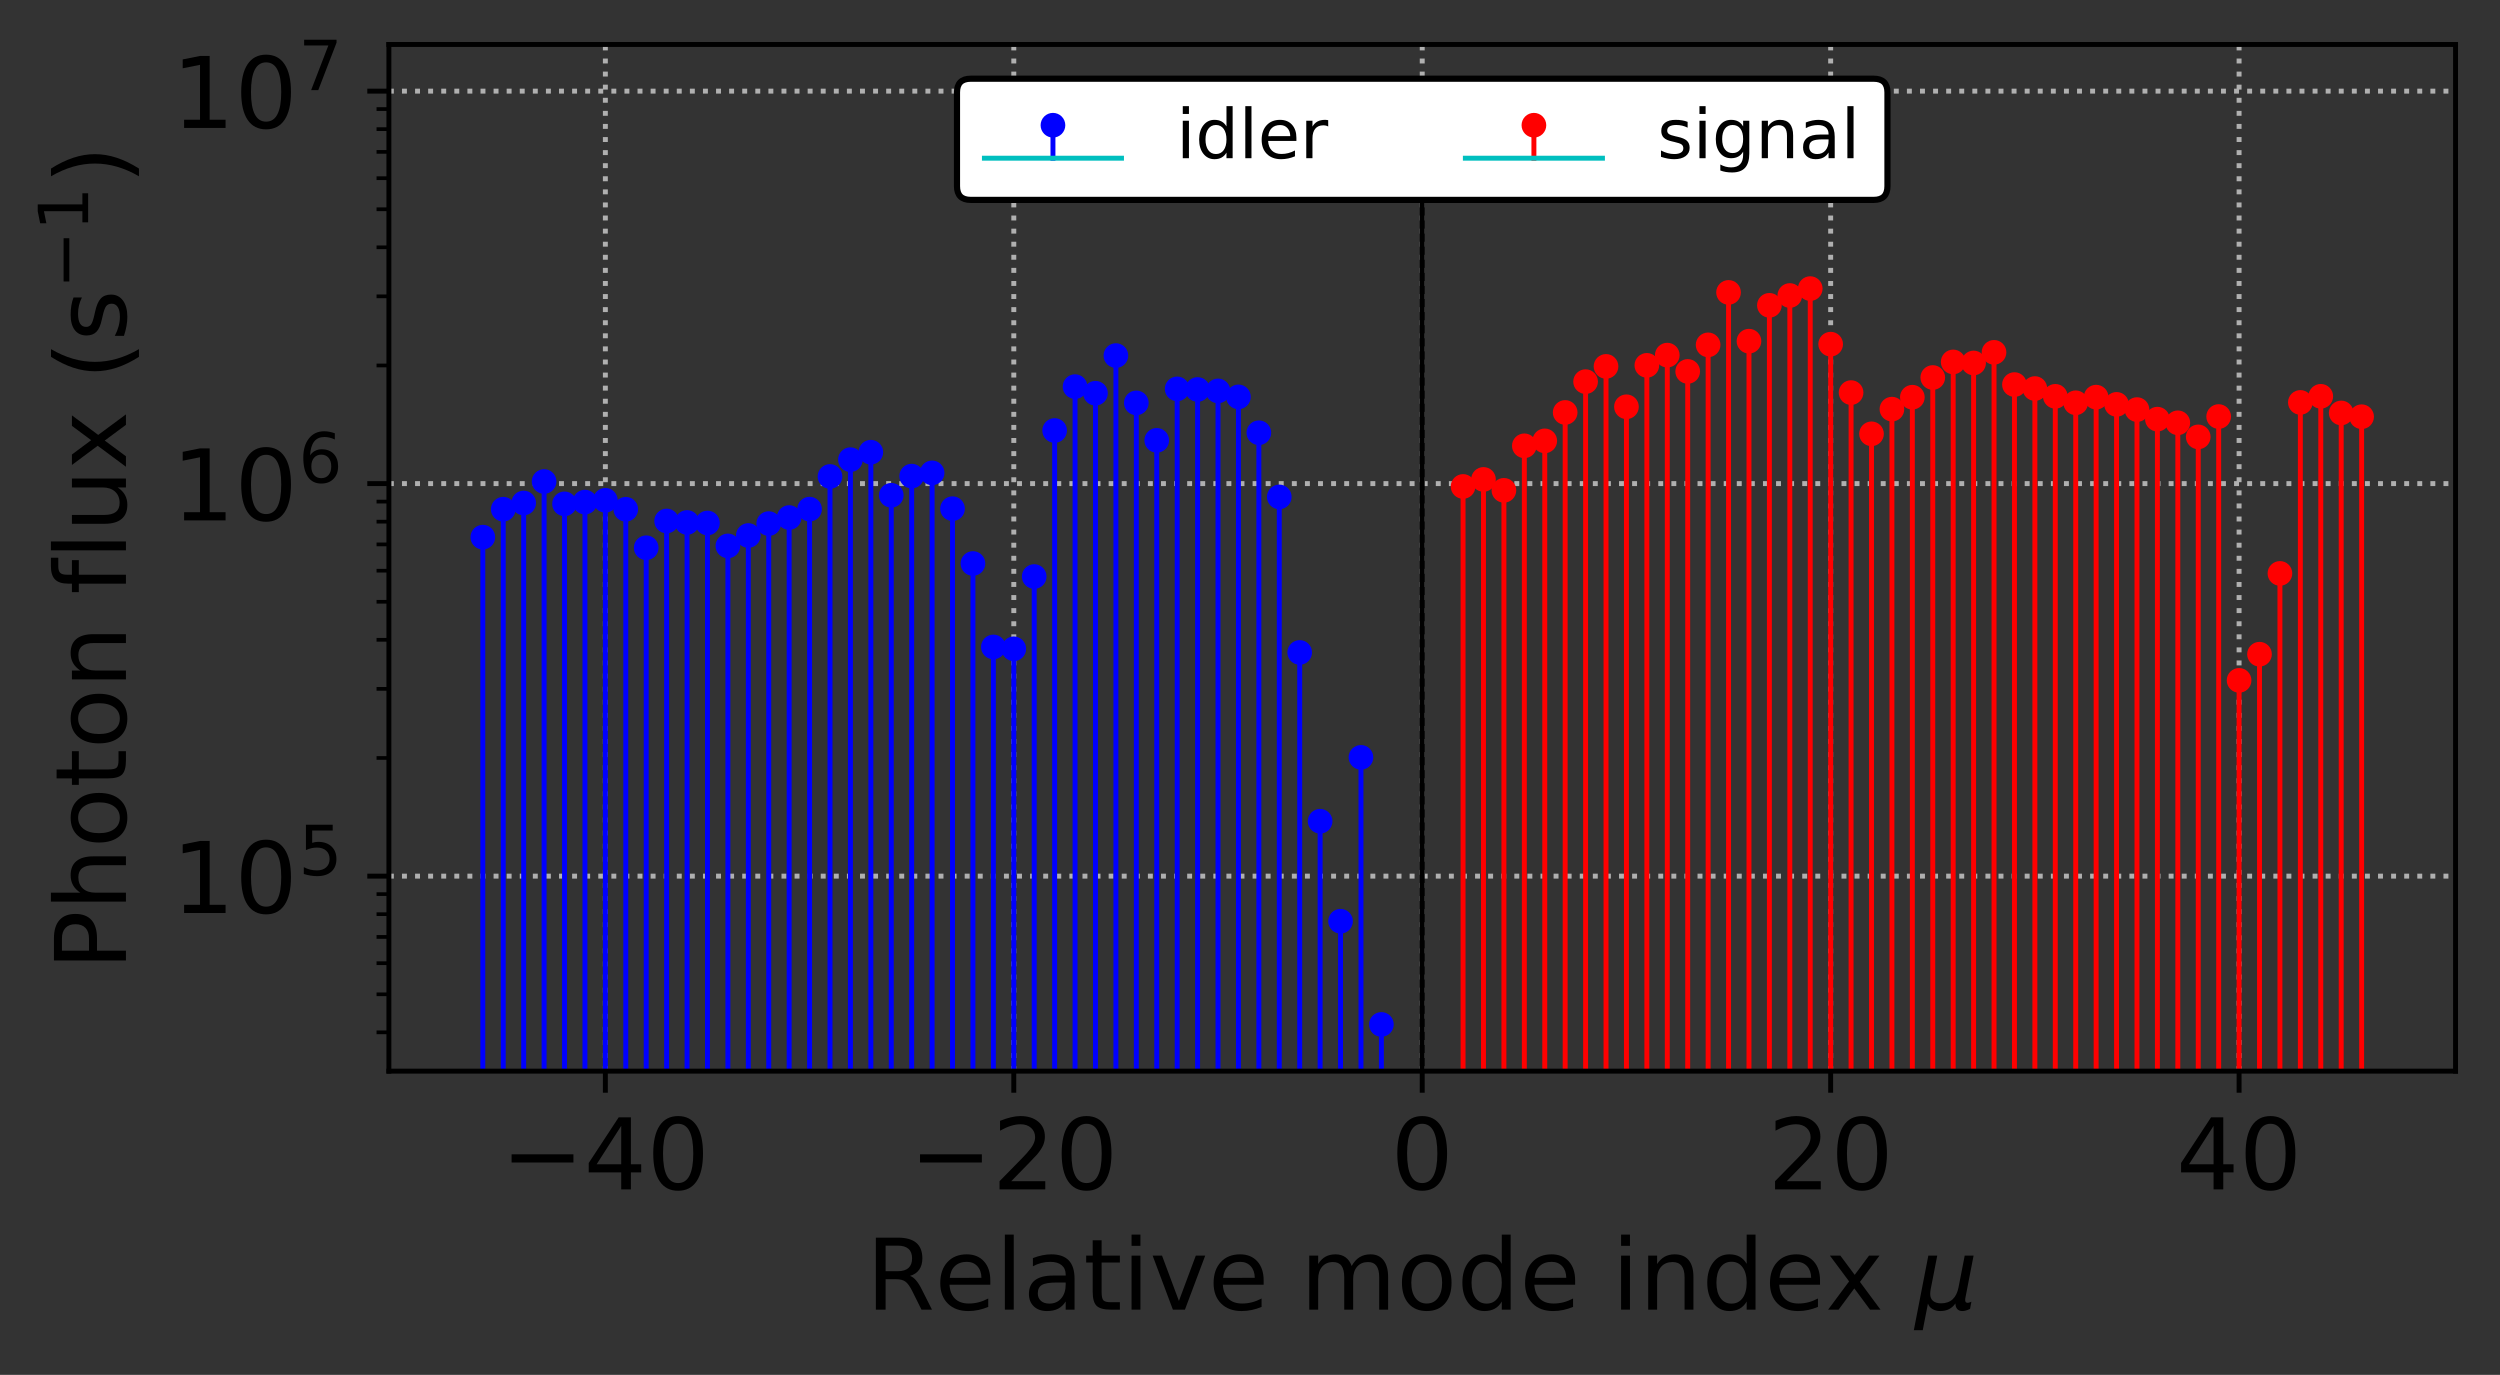 <?xml version="1.0" encoding="utf-8" standalone="no"?>
<!DOCTYPE svg PUBLIC "-//W3C//DTD SVG 1.1//EN"
  "http://www.w3.org/Graphics/SVG/1.1/DTD/svg11.dtd">
<!-- Created with matplotlib (https://matplotlib.org/) -->
<svg height="222.725pt" version="1.1" viewBox="0 0 405 222.725" width="405pt" xmlns="http://www.w3.org/2000/svg" xmlns:xlink="http://www.w3.org/1999/xlink">
 <rect x="0" y="0" width="405" height="222.725" fill="#333333" stroke="none"/>
 <defs>
  <style type="text/css">
*{stroke-linecap:butt;stroke-linejoin:round;}
  </style>
 </defs>
 <g id="figure_1">
  <g id="patch_1">
   <path d="M 0 222.725 
L 405 222.725 
L 405 0 
L 0 0 
z
" style="fill:none;"/>
  </g>
  <g id="axes_1">
   <g id="patch_2">
    <path d="M 63 173.52 
L 397.8 173.52 
L 397.8 7.2 
L 63 7.2 
z
" style="fill:none;"/>
   </g>
   <g id="matplotlib.axis_1">
    <g id="xtick_1">
     <g id="line2d_1">
      <path clip-path="url(#p803164dcc6)" d="M 98.068 173.52 
L 98.068 7.2 
" style="fill:none;stroke:#b0b0b0;stroke-dasharray:0.8,1.32;stroke-dashoffset:0;stroke-width:0.8;"/>
     </g>
     <g id="line2d_2">
      <defs>
       <path d="M 0 0 
L 0 3.5 
" id="mc462a7fe27" style="stroke:#000000;stroke-width:0.8;"/>
      </defs>
      <g>
       <use style="stroke:#000000;stroke-width:0.8;" x="98.068" xlink:href="#mc462a7fe27" y="173.52"/>
      </g>
     </g>
     <g id="text_1">
      <!-- −40 -->
      <defs>
       <path d="M 10.594 35.5 
L 73.188 35.5 
L 73.188 27.203 
L 10.594 27.203 
z
" id="DejaVuSans-8722"/>
       <path d="M 37.797 64.312 
L 12.891 25.391 
L 37.797 25.391 
z
M 35.203 72.906 
L 47.609 72.906 
L 47.609 25.391 
L 58.016 25.391 
L 58.016 17.188 
L 47.609 17.188 
L 47.609 0 
L 37.797 0 
L 37.797 17.188 
L 4.891 17.188 
L 4.891 26.703 
z
" id="DejaVuSans-52"/>
       <path d="M 31.781 66.406 
Q 24.172 66.406 20.328 58.906 
Q 16.5 51.422 16.5 36.375 
Q 16.5 21.391 20.328 13.891 
Q 24.172 6.391 31.781 6.391 
Q 39.453 6.391 43.281 13.891 
Q 47.125 21.391 47.125 36.375 
Q 47.125 51.422 43.281 58.906 
Q 39.453 66.406 31.781 66.406 
z
M 31.781 74.219 
Q 44.047 74.219 50.516 64.516 
Q 56.984 54.828 56.984 36.375 
Q 56.984 17.969 50.516 8.266 
Q 44.047 -1.422 31.781 -1.422 
Q 19.531 -1.422 13.062 8.266 
Q 6.594 17.969 6.594 36.375 
Q 6.594 54.828 13.062 64.516 
Q 19.531 74.219 31.781 74.219 
z
" id="DejaVuSans-48"/>
      </defs>
      <g transform="translate(81.184 192.678)scale(0.16 -0.16)">
       <use xlink:href="#DejaVuSans-8722"/>
       <use x="83.789" xlink:href="#DejaVuSans-52"/>
       <use x="147.412" xlink:href="#DejaVuSans-48"/>
      </g>
     </g>
    </g>
    <g id="xtick_2">
     <g id="line2d_3">
      <path clip-path="url(#p803164dcc6)" d="M 164.234 173.52 
L 164.234 7.2 
" style="fill:none;stroke:#b0b0b0;stroke-dasharray:0.8,1.32;stroke-dashoffset:0;stroke-width:0.8;"/>
     </g>
     <g id="line2d_4">
      <g>
       <use style="stroke:#000000;stroke-width:0.8;" x="164.234" xlink:href="#mc462a7fe27" y="173.52"/>
      </g>
     </g>
     <g id="text_2">
      <!-- −20 -->
      <defs>
       <path d="M 19.188 8.297 
L 53.609 8.297 
L 53.609 0 
L 7.328 0 
L 7.328 8.297 
Q 12.938 14.109 22.625 23.891 
Q 32.328 33.688 34.812 36.531 
Q 39.547 41.844 41.422 45.531 
Q 43.312 49.219 43.312 52.781 
Q 43.312 58.594 39.234 62.25 
Q 35.156 65.922 28.609 65.922 
Q 23.969 65.922 18.812 64.312 
Q 13.672 62.703 7.812 59.422 
L 7.812 69.391 
Q 13.766 71.781 18.938 73 
Q 24.125 74.219 28.422 74.219 
Q 39.75 74.219 46.484 68.547 
Q 53.219 62.891 53.219 53.422 
Q 53.219 48.922 51.531 44.891 
Q 49.859 40.875 45.406 35.406 
Q 44.188 33.984 37.641 27.219 
Q 31.109 20.453 19.188 8.297 
z
" id="DejaVuSans-50"/>
      </defs>
      <g transform="translate(147.35 192.678)scale(0.16 -0.16)">
       <use xlink:href="#DejaVuSans-8722"/>
       <use x="83.789" xlink:href="#DejaVuSans-50"/>
       <use x="147.412" xlink:href="#DejaVuSans-48"/>
      </g>
     </g>
    </g>
    <g id="xtick_3">
     <g id="line2d_5">
      <path clip-path="url(#p803164dcc6)" d="M 230.4 173.52 
L 230.4 7.2 
" style="fill:none;stroke:#b0b0b0;stroke-dasharray:0.8,1.32;stroke-dashoffset:0;stroke-width:0.8;"/>
     </g>
     <g id="line2d_6">
      <g>
       <use style="stroke:#000000;stroke-width:0.8;" x="230.4" xlink:href="#mc462a7fe27" y="173.52"/>
      </g>
     </g>
     <g id="text_3">
      <!-- 0 -->
      <g transform="translate(225.31 192.678)scale(0.16 -0.16)">
       <use xlink:href="#DejaVuSans-48"/>
      </g>
     </g>
    </g>
    <g id="xtick_4">
     <g id="line2d_7">
      <path clip-path="url(#p803164dcc6)" d="M 296.566 173.52 
L 296.566 7.2 
" style="fill:none;stroke:#b0b0b0;stroke-dasharray:0.8,1.32;stroke-dashoffset:0;stroke-width:0.8;"/>
     </g>
     <g id="line2d_8">
      <g>
       <use style="stroke:#000000;stroke-width:0.8;" x="296.566" xlink:href="#mc462a7fe27" y="173.52"/>
      </g>
     </g>
     <g id="text_4">
      <!-- 20 -->
      <g transform="translate(286.386 192.678)scale(0.16 -0.16)">
       <use xlink:href="#DejaVuSans-50"/>
       <use x="63.623" xlink:href="#DejaVuSans-48"/>
      </g>
     </g>
    </g>
    <g id="xtick_5">
     <g id="line2d_9">
      <path clip-path="url(#p803164dcc6)" d="M 362.732 173.52 
L 362.732 7.2 
" style="fill:none;stroke:#b0b0b0;stroke-dasharray:0.8,1.32;stroke-dashoffset:0;stroke-width:0.8;"/>
     </g>
     <g id="line2d_10">
      <g>
       <use style="stroke:#000000;stroke-width:0.8;" x="362.732" xlink:href="#mc462a7fe27" y="173.52"/>
      </g>
     </g>
     <g id="text_5">
      <!-- 40 -->
      <g transform="translate(352.552 192.678)scale(0.16 -0.16)">
       <use xlink:href="#DejaVuSans-52"/>
       <use x="63.623" xlink:href="#DejaVuSans-48"/>
      </g>
     </g>
    </g>
    <g id="text_6">
     <!-- Relative mode index $\mu$ -->
     <defs>
      <path d="M 44.391 34.188 
Q 47.562 33.109 50.562 29.594 
Q 53.562 26.078 56.594 19.922 
L 66.609 0 
L 56 0 
L 46.688 18.703 
Q 43.062 26.031 39.672 28.422 
Q 36.281 30.812 30.422 30.812 
L 19.672 30.812 
L 19.672 0 
L 9.812 0 
L 9.812 72.906 
L 32.078 72.906 
Q 44.578 72.906 50.734 67.672 
Q 56.891 62.453 56.891 51.906 
Q 56.891 45.016 53.688 40.469 
Q 50.484 35.938 44.391 34.188 
z
M 19.672 64.797 
L 19.672 38.922 
L 32.078 38.922 
Q 39.203 38.922 42.844 42.219 
Q 46.484 45.516 46.484 51.906 
Q 46.484 58.297 42.844 61.547 
Q 39.203 64.797 32.078 64.797 
z
" id="DejaVuSans-82"/>
      <path d="M 56.203 29.594 
L 56.203 25.203 
L 14.891 25.203 
Q 15.484 15.922 20.484 11.062 
Q 25.484 6.203 34.422 6.203 
Q 39.594 6.203 44.453 7.469 
Q 49.312 8.734 54.109 11.281 
L 54.109 2.781 
Q 49.266 0.734 44.188 -0.344 
Q 39.109 -1.422 33.891 -1.422 
Q 20.797 -1.422 13.156 6.188 
Q 5.516 13.812 5.516 26.812 
Q 5.516 40.234 12.766 48.109 
Q 20.016 56 32.328 56 
Q 43.359 56 49.781 48.891 
Q 56.203 41.797 56.203 29.594 
z
M 47.219 32.234 
Q 47.125 39.594 43.094 43.984 
Q 39.062 48.391 32.422 48.391 
Q 24.906 48.391 20.391 44.141 
Q 15.875 39.891 15.188 32.172 
z
" id="DejaVuSans-101"/>
      <path d="M 9.422 75.984 
L 18.406 75.984 
L 18.406 0 
L 9.422 0 
z
" id="DejaVuSans-108"/>
      <path d="M 34.281 27.484 
Q 23.391 27.484 19.188 25 
Q 14.984 22.516 14.984 16.5 
Q 14.984 11.719 18.141 8.906 
Q 21.297 6.109 26.703 6.109 
Q 34.188 6.109 38.703 11.406 
Q 43.219 16.703 43.219 25.484 
L 43.219 27.484 
z
M 52.203 31.203 
L 52.203 0 
L 43.219 0 
L 43.219 8.297 
Q 40.141 3.328 35.547 0.953 
Q 30.953 -1.422 24.312 -1.422 
Q 15.922 -1.422 10.953 3.297 
Q 6 8.016 6 15.922 
Q 6 25.141 12.172 29.828 
Q 18.359 34.516 30.609 34.516 
L 43.219 34.516 
L 43.219 35.406 
Q 43.219 41.609 39.141 45 
Q 35.062 48.391 27.688 48.391 
Q 23 48.391 18.547 47.266 
Q 14.109 46.141 10.016 43.891 
L 10.016 52.203 
Q 14.938 54.109 19.578 55.047 
Q 24.219 56 28.609 56 
Q 40.484 56 46.344 49.844 
Q 52.203 43.703 52.203 31.203 
z
" id="DejaVuSans-97"/>
      <path d="M 18.312 70.219 
L 18.312 54.688 
L 36.812 54.688 
L 36.812 47.703 
L 18.312 47.703 
L 18.312 18.016 
Q 18.312 11.328 20.141 9.422 
Q 21.969 7.516 27.594 7.516 
L 36.812 7.516 
L 36.812 0 
L 27.594 0 
Q 17.188 0 13.234 3.875 
Q 9.281 7.766 9.281 18.016 
L 9.281 47.703 
L 2.688 47.703 
L 2.688 54.688 
L 9.281 54.688 
L 9.281 70.219 
z
" id="DejaVuSans-116"/>
      <path d="M 9.422 54.688 
L 18.406 54.688 
L 18.406 0 
L 9.422 0 
z
M 9.422 75.984 
L 18.406 75.984 
L 18.406 64.594 
L 9.422 64.594 
z
" id="DejaVuSans-105"/>
      <path d="M 2.984 54.688 
L 12.5 54.688 
L 29.594 8.797 
L 46.688 54.688 
L 56.203 54.688 
L 35.688 0 
L 23.484 0 
z
" id="DejaVuSans-118"/>
      <path id="DejaVuSans-32"/>
      <path d="M 52 44.188 
Q 55.375 50.25 60.062 53.125 
Q 64.75 56 71.094 56 
Q 79.641 56 84.281 50.016 
Q 88.922 44.047 88.922 33.016 
L 88.922 0 
L 79.891 0 
L 79.891 32.719 
Q 79.891 40.578 77.094 44.375 
Q 74.312 48.188 68.609 48.188 
Q 61.625 48.188 57.562 43.547 
Q 53.516 38.922 53.516 30.906 
L 53.516 0 
L 44.484 0 
L 44.484 32.719 
Q 44.484 40.625 41.703 44.406 
Q 38.922 48.188 33.109 48.188 
Q 26.219 48.188 22.156 43.531 
Q 18.109 38.875 18.109 30.906 
L 18.109 0 
L 9.078 0 
L 9.078 54.688 
L 18.109 54.688 
L 18.109 46.188 
Q 21.188 51.219 25.484 53.609 
Q 29.781 56 35.688 56 
Q 41.656 56 45.828 52.969 
Q 50 49.953 52 44.188 
z
" id="DejaVuSans-109"/>
      <path d="M 30.609 48.391 
Q 23.391 48.391 19.188 42.75 
Q 14.984 37.109 14.984 27.297 
Q 14.984 17.484 19.156 11.844 
Q 23.344 6.203 30.609 6.203 
Q 37.797 6.203 41.984 11.859 
Q 46.188 17.531 46.188 27.297 
Q 46.188 37.016 41.984 42.703 
Q 37.797 48.391 30.609 48.391 
z
M 30.609 56 
Q 42.328 56 49.016 48.375 
Q 55.719 40.766 55.719 27.297 
Q 55.719 13.875 49.016 6.219 
Q 42.328 -1.422 30.609 -1.422 
Q 18.844 -1.422 12.172 6.219 
Q 5.516 13.875 5.516 27.297 
Q 5.516 40.766 12.172 48.375 
Q 18.844 56 30.609 56 
z
" id="DejaVuSans-111"/>
      <path d="M 45.406 46.391 
L 45.406 75.984 
L 54.391 75.984 
L 54.391 0 
L 45.406 0 
L 45.406 8.203 
Q 42.578 3.328 38.25 0.953 
Q 33.938 -1.422 27.875 -1.422 
Q 17.969 -1.422 11.734 6.484 
Q 5.516 14.406 5.516 27.297 
Q 5.516 40.188 11.734 48.094 
Q 17.969 56 27.875 56 
Q 33.938 56 38.25 53.625 
Q 42.578 51.266 45.406 46.391 
z
M 14.797 27.297 
Q 14.797 17.391 18.875 11.75 
Q 22.953 6.109 30.078 6.109 
Q 37.203 6.109 41.297 11.75 
Q 45.406 17.391 45.406 27.297 
Q 45.406 37.203 41.297 42.844 
Q 37.203 48.484 30.078 48.484 
Q 22.953 48.484 18.875 42.844 
Q 14.797 37.203 14.797 27.297 
z
" id="DejaVuSans-100"/>
      <path d="M 54.891 33.016 
L 54.891 0 
L 45.906 0 
L 45.906 32.719 
Q 45.906 40.484 42.875 44.328 
Q 39.844 48.188 33.797 48.188 
Q 26.516 48.188 22.312 43.547 
Q 18.109 38.922 18.109 30.906 
L 18.109 0 
L 9.078 0 
L 9.078 54.688 
L 18.109 54.688 
L 18.109 46.188 
Q 21.344 51.125 25.703 53.562 
Q 30.078 56 35.797 56 
Q 45.219 56 50.047 50.172 
Q 54.891 44.344 54.891 33.016 
z
" id="DejaVuSans-110"/>
      <path d="M 54.891 54.688 
L 35.109 28.078 
L 55.906 0 
L 45.312 0 
L 29.391 21.484 
L 13.484 0 
L 2.875 0 
L 24.125 28.609 
L 4.688 54.688 
L 15.281 54.688 
L 29.781 35.203 
L 44.281 54.688 
z
" id="DejaVuSans-120"/>
      <path d="M -1.312 -20.797 
L 13.375 54.688 
L 22.406 54.688 
L 15.766 20.656 
Q 15.578 19.625 15.422 18.359 
Q 15.281 17.094 15.281 15.828 
Q 15.281 11.281 18.141 8.828 
Q 21 6.391 26.312 6.391 
Q 33.547 6.391 37.984 10.484 
Q 42.438 14.594 44 22.797 
L 50.203 54.688 
L 59.188 54.688 
L 51.031 12.641 
Q 50.828 11.719 50.75 11.031 
Q 50.688 10.359 50.688 9.812 
Q 50.688 8.297 51.297 7.594 
Q 51.906 6.891 53.219 6.891 
Q 53.719 6.891 54.562 7.125 
Q 55.422 7.375 56.984 8.016 
L 55.609 0.781 
Q 53.469 -0.297 51.516 -0.859 
Q 49.562 -1.422 47.703 -1.422 
Q 44.484 -1.422 42.656 0.625 
Q 40.828 2.688 40.828 6.297 
Q 38.094 2.391 34.297 0.484 
Q 30.516 -1.422 25.391 -1.422 
Q 20.844 -1.422 17.453 0.672 
Q 14.062 2.781 12.984 6.203 
L 7.719 -20.797 
z
" id="DejaVuSans-Oblique-956"/>
     </defs>
     <g transform="translate(140.32 212.165)scale(0.16 -0.16)">
      <use transform="translate(0 0.016)" xlink:href="#DejaVuSans-82"/>
      <use transform="translate(69.482 0.016)" xlink:href="#DejaVuSans-101"/>
      <use transform="translate(131.006 0.016)" xlink:href="#DejaVuSans-108"/>
      <use transform="translate(158.789 0.016)" xlink:href="#DejaVuSans-97"/>
      <use transform="translate(220.068 0.016)" xlink:href="#DejaVuSans-116"/>
      <use transform="translate(259.277 0.016)" xlink:href="#DejaVuSans-105"/>
      <use transform="translate(287.061 0.016)" xlink:href="#DejaVuSans-118"/>
      <use transform="translate(346.24 0.016)" xlink:href="#DejaVuSans-101"/>
      <use transform="translate(407.764 0.016)" xlink:href="#DejaVuSans-32"/>
      <use transform="translate(439.551 0.016)" xlink:href="#DejaVuSans-109"/>
      <use transform="translate(536.963 0.016)" xlink:href="#DejaVuSans-111"/>
      <use transform="translate(598.145 0.016)" xlink:href="#DejaVuSans-100"/>
      <use transform="translate(661.621 0.016)" xlink:href="#DejaVuSans-101"/>
      <use transform="translate(723.145 0.016)" xlink:href="#DejaVuSans-32"/>
      <use transform="translate(754.932 0.016)" xlink:href="#DejaVuSans-105"/>
      <use transform="translate(782.715 0.016)" xlink:href="#DejaVuSans-110"/>
      <use transform="translate(846.094 0.016)" xlink:href="#DejaVuSans-100"/>
      <use transform="translate(909.57 0.016)" xlink:href="#DejaVuSans-101"/>
      <use transform="translate(971.094 0.016)" xlink:href="#DejaVuSans-120"/>
      <use transform="translate(1030.273 0.016)" xlink:href="#DejaVuSans-32"/>
      <use transform="translate(1062.061 0.016)" xlink:href="#DejaVuSans-Oblique-956"/>
     </g>
    </g>
   </g>
   <g id="matplotlib.axis_2">
    <g id="ytick_1">
     <g id="line2d_11">
      <path clip-path="url(#p803164dcc6)" d="M 63 141.933 
L 397.8 141.933 
" style="fill:none;stroke:#b0b0b0;stroke-dasharray:0.8,1.32;stroke-dashoffset:0;stroke-width:0.8;"/>
     </g>
     <g id="line2d_12">
      <defs>
       <path d="M 0 0 
L -3.5 0 
" id="ma91f91a06a" style="stroke:#000000;stroke-width:0.8;"/>
      </defs>
      <g>
       <use style="stroke:#000000;stroke-width:0.8;" x="63" xlink:href="#ma91f91a06a" y="141.933"/>
      </g>
     </g>
     <g id="text_7">
      <!-- $\mathdefault{10^{5}}$ -->
      <defs>
       <path d="M 12.406 8.297 
L 28.516 8.297 
L 28.516 63.922 
L 10.984 60.406 
L 10.984 69.391 
L 28.422 72.906 
L 38.281 72.906 
L 38.281 8.297 
L 54.391 8.297 
L 54.391 0 
L 12.406 0 
z
" id="DejaVuSans-49"/>
       <path d="M 10.797 72.906 
L 49.516 72.906 
L 49.516 64.594 
L 19.828 64.594 
L 19.828 46.734 
Q 21.969 47.469 24.109 47.828 
Q 26.266 48.188 28.422 48.188 
Q 40.625 48.188 47.75 41.5 
Q 54.891 34.812 54.891 23.391 
Q 54.891 11.625 47.562 5.094 
Q 40.234 -1.422 26.906 -1.422 
Q 22.312 -1.422 17.547 -0.641 
Q 12.797 0.141 7.719 1.703 
L 7.719 11.625 
Q 12.109 9.234 16.797 8.062 
Q 21.484 6.891 26.703 6.891 
Q 35.156 6.891 40.078 11.328 
Q 45.016 15.766 45.016 23.391 
Q 45.016 31 40.078 35.438 
Q 35.156 39.891 26.703 39.891 
Q 22.75 39.891 18.812 39.016 
Q 14.891 38.141 10.797 36.281 
z
" id="DejaVuSans-53"/>
      </defs>
      <g transform="translate(27.84 148.011)scale(0.16 -0.16)">
       <use transform="translate(0 0.684)" xlink:href="#DejaVuSans-49"/>
       <use transform="translate(63.623 0.684)" xlink:href="#DejaVuSans-48"/>
       <use transform="translate(128.203 38.966)scale(0.7)" xlink:href="#DejaVuSans-53"/>
      </g>
     </g>
    </g>
    <g id="ytick_2">
     <g id="line2d_13">
      <path clip-path="url(#p803164dcc6)" d="M 63 78.346 
L 397.8 78.346 
" style="fill:none;stroke:#b0b0b0;stroke-dasharray:0.8,1.32;stroke-dashoffset:0;stroke-width:0.8;"/>
     </g>
     <g id="line2d_14">
      <g>
       <use style="stroke:#000000;stroke-width:0.8;" x="63" xlink:href="#ma91f91a06a" y="78.346"/>
      </g>
     </g>
     <g id="text_8">
      <!-- $\mathdefault{10^{6}}$ -->
      <defs>
       <path d="M 33.016 40.375 
Q 26.375 40.375 22.484 35.828 
Q 18.609 31.297 18.609 23.391 
Q 18.609 15.531 22.484 10.953 
Q 26.375 6.391 33.016 6.391 
Q 39.656 6.391 43.531 10.953 
Q 47.406 15.531 47.406 23.391 
Q 47.406 31.297 43.531 35.828 
Q 39.656 40.375 33.016 40.375 
z
M 52.594 71.297 
L 52.594 62.312 
Q 48.875 64.062 45.094 64.984 
Q 41.312 65.922 37.594 65.922 
Q 27.828 65.922 22.672 59.328 
Q 17.531 52.734 16.797 39.406 
Q 19.672 43.656 24.016 45.922 
Q 28.375 48.188 33.594 48.188 
Q 44.578 48.188 50.953 41.516 
Q 57.328 34.859 57.328 23.391 
Q 57.328 12.156 50.688 5.359 
Q 44.047 -1.422 33.016 -1.422 
Q 20.359 -1.422 13.672 8.266 
Q 6.984 17.969 6.984 36.375 
Q 6.984 53.656 15.188 63.938 
Q 23.391 74.219 37.203 74.219 
Q 40.922 74.219 44.703 73.484 
Q 48.484 72.75 52.594 71.297 
z
" id="DejaVuSans-54"/>
      </defs>
      <g transform="translate(27.84 84.425)scale(0.16 -0.16)">
       <use transform="translate(0 0.766)" xlink:href="#DejaVuSans-49"/>
       <use transform="translate(63.623 0.766)" xlink:href="#DejaVuSans-48"/>
       <use transform="translate(128.203 39.047)scale(0.7)" xlink:href="#DejaVuSans-54"/>
      </g>
     </g>
    </g>
    <g id="ytick_3">
     <g id="line2d_15">
      <path clip-path="url(#p803164dcc6)" d="M 63 14.76 
L 397.8 14.76 
" style="fill:none;stroke:#b0b0b0;stroke-dasharray:0.8,1.32;stroke-dashoffset:0;stroke-width:0.8;"/>
     </g>
     <g id="line2d_16">
      <g>
       <use style="stroke:#000000;stroke-width:0.8;" x="63" xlink:href="#ma91f91a06a" y="14.76"/>
      </g>
     </g>
     <g id="text_9">
      <!-- $\mathdefault{10^{7}}$ -->
      <defs>
       <path d="M 8.203 72.906 
L 55.078 72.906 
L 55.078 68.703 
L 28.609 0 
L 18.312 0 
L 43.219 64.594 
L 8.203 64.594 
z
" id="DejaVuSans-55"/>
      </defs>
      <g transform="translate(27.84 20.839)scale(0.16 -0.16)">
       <use transform="translate(0 0.684)" xlink:href="#DejaVuSans-49"/>
       <use transform="translate(63.623 0.684)" xlink:href="#DejaVuSans-48"/>
       <use transform="translate(128.203 38.966)scale(0.7)" xlink:href="#DejaVuSans-55"/>
      </g>
     </g>
    </g>
    <g id="ytick_4">
     <g id="line2d_17">
      <defs>
       <path d="M 0 0 
L -2 0 
" id="m99daa4bec3" style="stroke:#000000;stroke-width:0.6;"/>
      </defs>
      <g>
       <use style="stroke:#000000;stroke-width:0.6;" x="63" xlink:href="#m99daa4bec3" y="167.236"/>
      </g>
     </g>
    </g>
    <g id="ytick_5">
     <g id="line2d_18">
      <g>
       <use style="stroke:#000000;stroke-width:0.6;" x="63" xlink:href="#m99daa4bec3" y="161.074"/>
      </g>
     </g>
    </g>
    <g id="ytick_6">
     <g id="line2d_19">
      <g>
       <use style="stroke:#000000;stroke-width:0.6;" x="63" xlink:href="#m99daa4bec3" y="156.039"/>
      </g>
     </g>
    </g>
    <g id="ytick_7">
     <g id="line2d_20">
      <g>
       <use style="stroke:#000000;stroke-width:0.6;" x="63" xlink:href="#m99daa4bec3" y="151.782"/>
      </g>
     </g>
    </g>
    <g id="ytick_8">
     <g id="line2d_21">
      <g>
       <use style="stroke:#000000;stroke-width:0.6;" x="63" xlink:href="#m99daa4bec3" y="148.095"/>
      </g>
     </g>
    </g>
    <g id="ytick_9">
     <g id="line2d_22">
      <g>
       <use style="stroke:#000000;stroke-width:0.6;" x="63" xlink:href="#m99daa4bec3" y="144.842"/>
      </g>
     </g>
    </g>
    <g id="ytick_10">
     <g id="line2d_23">
      <g>
       <use style="stroke:#000000;stroke-width:0.6;" x="63" xlink:href="#m99daa4bec3" y="122.791"/>
      </g>
     </g>
    </g>
    <g id="ytick_11">
     <g id="line2d_24">
      <g>
       <use style="stroke:#000000;stroke-width:0.6;" x="63" xlink:href="#m99daa4bec3" y="111.594"/>
      </g>
     </g>
    </g>
    <g id="ytick_12">
     <g id="line2d_25">
      <g>
       <use style="stroke:#000000;stroke-width:0.6;" x="63" xlink:href="#m99daa4bec3" y="103.65"/>
      </g>
     </g>
    </g>
    <g id="ytick_13">
     <g id="line2d_26">
      <g>
       <use style="stroke:#000000;stroke-width:0.6;" x="63" xlink:href="#m99daa4bec3" y="97.488"/>
      </g>
     </g>
    </g>
    <g id="ytick_14">
     <g id="line2d_27">
      <g>
       <use style="stroke:#000000;stroke-width:0.6;" x="63" xlink:href="#m99daa4bec3" y="92.453"/>
      </g>
     </g>
    </g>
    <g id="ytick_15">
     <g id="line2d_28">
      <g>
       <use style="stroke:#000000;stroke-width:0.6;" x="63" xlink:href="#m99daa4bec3" y="88.196"/>
      </g>
     </g>
    </g>
    <g id="ytick_16">
     <g id="line2d_29">
      <g>
       <use style="stroke:#000000;stroke-width:0.6;" x="63" xlink:href="#m99daa4bec3" y="84.509"/>
      </g>
     </g>
    </g>
    <g id="ytick_17">
     <g id="line2d_30">
      <g>
       <use style="stroke:#000000;stroke-width:0.6;" x="63" xlink:href="#m99daa4bec3" y="81.256"/>
      </g>
     </g>
    </g>
    <g id="ytick_18">
     <g id="line2d_31">
      <g>
       <use style="stroke:#000000;stroke-width:0.6;" x="63" xlink:href="#m99daa4bec3" y="59.205"/>
      </g>
     </g>
    </g>
    <g id="ytick_19">
     <g id="line2d_32">
      <g>
       <use style="stroke:#000000;stroke-width:0.6;" x="63" xlink:href="#m99daa4bec3" y="48.008"/>
      </g>
     </g>
    </g>
    <g id="ytick_20">
     <g id="line2d_33">
      <g>
       <use style="stroke:#000000;stroke-width:0.6;" x="63" xlink:href="#m99daa4bec3" y="40.064"/>
      </g>
     </g>
    </g>
    <g id="ytick_21">
     <g id="line2d_34">
      <g>
       <use style="stroke:#000000;stroke-width:0.6;" x="63" xlink:href="#m99daa4bec3" y="33.901"/>
      </g>
     </g>
    </g>
    <g id="ytick_22">
     <g id="line2d_35">
      <g>
       <use style="stroke:#000000;stroke-width:0.6;" x="63" xlink:href="#m99daa4bec3" y="28.867"/>
      </g>
     </g>
    </g>
    <g id="ytick_23">
     <g id="line2d_36">
      <g>
       <use style="stroke:#000000;stroke-width:0.6;" x="63" xlink:href="#m99daa4bec3" y="24.61"/>
      </g>
     </g>
    </g>
    <g id="ytick_24">
     <g id="line2d_37">
      <g>
       <use style="stroke:#000000;stroke-width:0.6;" x="63" xlink:href="#m99daa4bec3" y="20.922"/>
      </g>
     </g>
    </g>
    <g id="ytick_25">
     <g id="line2d_38">
      <g>
       <use style="stroke:#000000;stroke-width:0.6;" x="63" xlink:href="#m99daa4bec3" y="17.67"/>
      </g>
     </g>
    </g>
    <g id="text_10">
     <!-- Photon flux ($\mathrm{s^{-1}}$) -->
     <defs>
      <path d="M 19.672 64.797 
L 19.672 37.406 
L 32.078 37.406 
Q 38.969 37.406 42.719 40.969 
Q 46.484 44.531 46.484 51.125 
Q 46.484 57.672 42.719 61.234 
Q 38.969 64.797 32.078 64.797 
z
M 9.812 72.906 
L 32.078 72.906 
Q 44.344 72.906 50.609 67.359 
Q 56.891 61.812 56.891 51.125 
Q 56.891 40.328 50.609 34.812 
Q 44.344 29.297 32.078 29.297 
L 19.672 29.297 
L 19.672 0 
L 9.812 0 
z
" id="DejaVuSans-80"/>
      <path d="M 54.891 33.016 
L 54.891 0 
L 45.906 0 
L 45.906 32.719 
Q 45.906 40.484 42.875 44.328 
Q 39.844 48.188 33.797 48.188 
Q 26.516 48.188 22.312 43.547 
Q 18.109 38.922 18.109 30.906 
L 18.109 0 
L 9.078 0 
L 9.078 75.984 
L 18.109 75.984 
L 18.109 46.188 
Q 21.344 51.125 25.703 53.562 
Q 30.078 56 35.797 56 
Q 45.219 56 50.047 50.172 
Q 54.891 44.344 54.891 33.016 
z
" id="DejaVuSans-104"/>
      <path d="M 37.109 75.984 
L 37.109 68.5 
L 28.516 68.5 
Q 23.688 68.5 21.797 66.547 
Q 19.922 64.594 19.922 59.516 
L 19.922 54.688 
L 34.719 54.688 
L 34.719 47.703 
L 19.922 47.703 
L 19.922 0 
L 10.891 0 
L 10.891 47.703 
L 2.297 47.703 
L 2.297 54.688 
L 10.891 54.688 
L 10.891 58.5 
Q 10.891 67.625 15.141 71.797 
Q 19.391 75.984 28.609 75.984 
z
" id="DejaVuSans-102"/>
      <path d="M 8.5 21.578 
L 8.5 54.688 
L 17.484 54.688 
L 17.484 21.922 
Q 17.484 14.156 20.5 10.266 
Q 23.531 6.391 29.594 6.391 
Q 36.859 6.391 41.078 11.031 
Q 45.312 15.672 45.312 23.688 
L 45.312 54.688 
L 54.297 54.688 
L 54.297 0 
L 45.312 0 
L 45.312 8.406 
Q 42.047 3.422 37.719 1 
Q 33.406 -1.422 27.688 -1.422 
Q 18.266 -1.422 13.375 4.438 
Q 8.5 10.297 8.5 21.578 
z
M 31.109 56 
z
" id="DejaVuSans-117"/>
      <path d="M 31 75.875 
Q 24.469 64.656 21.281 53.656 
Q 18.109 42.672 18.109 31.391 
Q 18.109 20.125 21.312 9.062 
Q 24.516 -2 31 -13.188 
L 23.188 -13.188 
Q 15.875 -1.703 12.234 9.375 
Q 8.594 20.453 8.594 31.391 
Q 8.594 42.281 12.203 53.312 
Q 15.828 64.359 23.188 75.875 
z
" id="DejaVuSans-40"/>
      <path d="M 44.281 53.078 
L 44.281 44.578 
Q 40.484 46.531 36.375 47.5 
Q 32.281 48.484 27.875 48.484 
Q 21.188 48.484 17.844 46.438 
Q 14.5 44.391 14.5 40.281 
Q 14.5 37.156 16.891 35.375 
Q 19.281 33.594 26.516 31.984 
L 29.594 31.297 
Q 39.156 29.25 43.188 25.516 
Q 47.219 21.781 47.219 15.094 
Q 47.219 7.469 41.188 3.016 
Q 35.156 -1.422 24.609 -1.422 
Q 20.219 -1.422 15.453 -0.562 
Q 10.688 0.297 5.422 2 
L 5.422 11.281 
Q 10.406 8.688 15.234 7.391 
Q 20.062 6.109 24.812 6.109 
Q 31.156 6.109 34.562 8.281 
Q 37.984 10.453 37.984 14.406 
Q 37.984 18.062 35.516 20.016 
Q 33.062 21.969 24.703 23.781 
L 21.578 24.516 
Q 13.234 26.266 9.516 29.906 
Q 5.812 33.547 5.812 39.891 
Q 5.812 47.609 11.281 51.797 
Q 16.75 56 26.812 56 
Q 31.781 56 36.172 55.266 
Q 40.578 54.547 44.281 53.078 
z
" id="DejaVuSans-115"/>
      <path d="M 8.016 75.875 
L 15.828 75.875 
Q 23.141 64.359 26.781 53.312 
Q 30.422 42.281 30.422 31.391 
Q 30.422 20.453 26.781 9.375 
Q 23.141 -1.703 15.828 -13.188 
L 8.016 -13.188 
Q 14.5 -2 17.703 9.062 
Q 20.906 20.125 20.906 31.391 
Q 20.906 42.672 17.703 53.656 
Q 14.5 64.656 8.016 75.875 
z
" id="DejaVuSans-41"/>
     </defs>
     <g transform="translate(20.512 157.16)rotate(-90)scale(0.16 -0.16)">
      <use transform="translate(0 0.684)" xlink:href="#DejaVuSans-80"/>
      <use transform="translate(60.303 0.684)" xlink:href="#DejaVuSans-104"/>
      <use transform="translate(123.682 0.684)" xlink:href="#DejaVuSans-111"/>
      <use transform="translate(184.863 0.684)" xlink:href="#DejaVuSans-116"/>
      <use transform="translate(224.072 0.684)" xlink:href="#DejaVuSans-111"/>
      <use transform="translate(285.254 0.684)" xlink:href="#DejaVuSans-110"/>
      <use transform="translate(348.633 0.684)" xlink:href="#DejaVuSans-32"/>
      <use transform="translate(380.42 0.684)" xlink:href="#DejaVuSans-102"/>
      <use transform="translate(415.625 0.684)" xlink:href="#DejaVuSans-108"/>
      <use transform="translate(443.408 0.684)" xlink:href="#DejaVuSans-117"/>
      <use transform="translate(506.787 0.684)" xlink:href="#DejaVuSans-120"/>
      <use transform="translate(565.967 0.684)" xlink:href="#DejaVuSans-32"/>
      <use transform="translate(597.754 0.684)" xlink:href="#DejaVuSans-40"/>
      <use transform="translate(636.768 0.684)" xlink:href="#DejaVuSans-115"/>
      <use transform="translate(689.824 38.966)scale(0.7)" xlink:href="#DejaVuSans-8722"/>
      <use transform="translate(748.477 38.966)scale(0.7)" xlink:href="#DejaVuSans-49"/>
      <use transform="translate(795.747 0.684)" xlink:href="#DejaVuSans-41"/>
     </g>
    </g>
   </g>
   <g id="LineCollection_1">
    <path clip-path="url(#p803164dcc6)" d="M 230.4 223.725 
L 230.4 14.76 
" style="fill:none;stroke:#000000;stroke-width:0.8;"/>
   </g>
   <g id="line2d_39">
    <path clip-path="url(#p803164dcc6)" d="M 223.783 223.725 
L 223.783 165.96 
" style="fill:none;stroke:#0000ff;stroke-linecap:square;stroke-width:0.8;"/>
   </g>
   <g id="line2d_40">
    <path clip-path="url(#p803164dcc6)" d="M 220.475 223.725 
L 220.475 122.692 
" style="fill:none;stroke:#0000ff;stroke-linecap:square;stroke-width:0.8;"/>
   </g>
   <g id="line2d_41">
    <path clip-path="url(#p803164dcc6)" d="M 217.167 223.725 
L 217.167 149.241 
" style="fill:none;stroke:#0000ff;stroke-linecap:square;stroke-width:0.8;"/>
   </g>
   <g id="line2d_42">
    <path clip-path="url(#p803164dcc6)" d="M 213.858 223.725 
L 213.858 133.043 
" style="fill:none;stroke:#0000ff;stroke-linecap:square;stroke-width:0.8;"/>
   </g>
   <g id="line2d_43">
    <path clip-path="url(#p803164dcc6)" d="M 210.55 223.725 
L 210.55 105.695 
" style="fill:none;stroke:#0000ff;stroke-linecap:square;stroke-width:0.8;"/>
   </g>
   <g id="line2d_44">
    <path clip-path="url(#p803164dcc6)" d="M 207.242 223.725 
L 207.242 80.5 
" style="fill:none;stroke:#0000ff;stroke-linecap:square;stroke-width:0.8;"/>
   </g>
   <g id="line2d_45">
    <path clip-path="url(#p803164dcc6)" d="M 203.934 223.725 
L 203.934 70.105 
" style="fill:none;stroke:#0000ff;stroke-linecap:square;stroke-width:0.8;"/>
   </g>
   <g id="line2d_46">
    <path clip-path="url(#p803164dcc6)" d="M 200.625 223.725 
L 200.625 64.294 
" style="fill:none;stroke:#0000ff;stroke-linecap:square;stroke-width:0.8;"/>
   </g>
   <g id="line2d_47">
    <path clip-path="url(#p803164dcc6)" d="M 197.317 223.725 
L 197.317 63.329 
" style="fill:none;stroke:#0000ff;stroke-linecap:square;stroke-width:0.8;"/>
   </g>
   <g id="line2d_48">
    <path clip-path="url(#p803164dcc6)" d="M 194.009 223.725 
L 194.009 63.096 
" style="fill:none;stroke:#0000ff;stroke-linecap:square;stroke-width:0.8;"/>
   </g>
   <g id="line2d_49">
    <path clip-path="url(#p803164dcc6)" d="M 190.7 223.725 
L 190.7 63.001 
" style="fill:none;stroke:#0000ff;stroke-linecap:square;stroke-width:0.8;"/>
   </g>
   <g id="line2d_50">
    <path clip-path="url(#p803164dcc6)" d="M 187.392 223.725 
L 187.392 71.336 
" style="fill:none;stroke:#0000ff;stroke-linecap:square;stroke-width:0.8;"/>
   </g>
   <g id="line2d_51">
    <path clip-path="url(#p803164dcc6)" d="M 184.084 223.725 
L 184.084 65.269 
" style="fill:none;stroke:#0000ff;stroke-linecap:square;stroke-width:0.8;"/>
   </g>
   <g id="line2d_52">
    <path clip-path="url(#p803164dcc6)" d="M 180.775 223.725 
L 180.775 57.604 
" style="fill:none;stroke:#0000ff;stroke-linecap:square;stroke-width:0.8;"/>
   </g>
   <g id="line2d_53">
    <path clip-path="url(#p803164dcc6)" d="M 177.467 223.725 
L 177.467 63.704 
" style="fill:none;stroke:#0000ff;stroke-linecap:square;stroke-width:0.8;"/>
   </g>
   <g id="line2d_54">
    <path clip-path="url(#p803164dcc6)" d="M 174.159 223.725 
L 174.159 62.635 
" style="fill:none;stroke:#0000ff;stroke-linecap:square;stroke-width:0.8;"/>
   </g>
   <g id="line2d_55">
    <path clip-path="url(#p803164dcc6)" d="M 170.851 223.725 
L 170.851 69.742 
" style="fill:none;stroke:#0000ff;stroke-linecap:square;stroke-width:0.8;"/>
   </g>
   <g id="line2d_56">
    <path clip-path="url(#p803164dcc6)" d="M 167.542 223.725 
L 167.542 93.4 
" style="fill:none;stroke:#0000ff;stroke-linecap:square;stroke-width:0.8;"/>
   </g>
   <g id="line2d_57">
    <path clip-path="url(#p803164dcc6)" d="M 164.234 223.725 
L 164.234 105.108 
" style="fill:none;stroke:#0000ff;stroke-linecap:square;stroke-width:0.8;"/>
   </g>
   <g id="line2d_58">
    <path clip-path="url(#p803164dcc6)" d="M 160.926 223.725 
L 160.926 104.806 
" style="fill:none;stroke:#0000ff;stroke-linecap:square;stroke-width:0.8;"/>
   </g>
   <g id="line2d_59">
    <path clip-path="url(#p803164dcc6)" d="M 157.617 223.725 
L 157.617 91.287 
" style="fill:none;stroke:#0000ff;stroke-linecap:square;stroke-width:0.8;"/>
   </g>
   <g id="line2d_60">
    <path clip-path="url(#p803164dcc6)" d="M 154.309 223.725 
L 154.309 82.407 
" style="fill:none;stroke:#0000ff;stroke-linecap:square;stroke-width:0.8;"/>
   </g>
   <g id="line2d_61">
    <path clip-path="url(#p803164dcc6)" d="M 151.001 223.725 
L 151.001 76.603 
" style="fill:none;stroke:#0000ff;stroke-linecap:square;stroke-width:0.8;"/>
   </g>
   <g id="line2d_62">
    <path clip-path="url(#p803164dcc6)" d="M 147.692 223.725 
L 147.692 77.13 
" style="fill:none;stroke:#0000ff;stroke-linecap:square;stroke-width:0.8;"/>
   </g>
   <g id="line2d_63">
    <path clip-path="url(#p803164dcc6)" d="M 144.384 223.725 
L 144.384 80.233 
" style="fill:none;stroke:#0000ff;stroke-linecap:square;stroke-width:0.8;"/>
   </g>
   <g id="line2d_64">
    <path clip-path="url(#p803164dcc6)" d="M 141.076 223.725 
L 141.076 73.256 
" style="fill:none;stroke:#0000ff;stroke-linecap:square;stroke-width:0.8;"/>
   </g>
   <g id="line2d_65">
    <path clip-path="url(#p803164dcc6)" d="M 137.768 223.725 
L 137.768 74.466 
" style="fill:none;stroke:#0000ff;stroke-linecap:square;stroke-width:0.8;"/>
   </g>
   <g id="line2d_66">
    <path clip-path="url(#p803164dcc6)" d="M 134.459 223.725 
L 134.459 77.189 
" style="fill:none;stroke:#0000ff;stroke-linecap:square;stroke-width:0.8;"/>
   </g>
   <g id="line2d_67">
    <path clip-path="url(#p803164dcc6)" d="M 131.151 223.725 
L 131.151 82.481 
" style="fill:none;stroke:#0000ff;stroke-linecap:square;stroke-width:0.8;"/>
   </g>
   <g id="line2d_68">
    <path clip-path="url(#p803164dcc6)" d="M 127.843 223.725 
L 127.843 83.842 
" style="fill:none;stroke:#0000ff;stroke-linecap:square;stroke-width:0.8;"/>
   </g>
   <g id="line2d_69">
    <path clip-path="url(#p803164dcc6)" d="M 124.534 223.725 
L 124.534 84.821 
" style="fill:none;stroke:#0000ff;stroke-linecap:square;stroke-width:0.8;"/>
   </g>
   <g id="line2d_70">
    <path clip-path="url(#p803164dcc6)" d="M 121.226 223.725 
L 121.226 86.752 
" style="fill:none;stroke:#0000ff;stroke-linecap:square;stroke-width:0.8;"/>
   </g>
   <g id="line2d_71">
    <path clip-path="url(#p803164dcc6)" d="M 117.918 223.725 
L 117.918 88.44 
" style="fill:none;stroke:#0000ff;stroke-linecap:square;stroke-width:0.8;"/>
   </g>
   <g id="line2d_72">
    <path clip-path="url(#p803164dcc6)" d="M 114.609 223.725 
L 114.609 84.724 
" style="fill:none;stroke:#0000ff;stroke-linecap:square;stroke-width:0.8;"/>
   </g>
   <g id="line2d_73">
    <path clip-path="url(#p803164dcc6)" d="M 111.301 223.725 
L 111.301 84.64 
" style="fill:none;stroke:#0000ff;stroke-linecap:square;stroke-width:0.8;"/>
   </g>
   <g id="line2d_74">
    <path clip-path="url(#p803164dcc6)" d="M 107.993 223.725 
L 107.993 84.4 
" style="fill:none;stroke:#0000ff;stroke-linecap:square;stroke-width:0.8;"/>
   </g>
   <g id="line2d_75">
    <path clip-path="url(#p803164dcc6)" d="M 104.685 223.725 
L 104.685 88.737 
" style="fill:none;stroke:#0000ff;stroke-linecap:square;stroke-width:0.8;"/>
   </g>
   <g id="line2d_76">
    <path clip-path="url(#p803164dcc6)" d="M 101.376 223.725 
L 101.376 82.502 
" style="fill:none;stroke:#0000ff;stroke-linecap:square;stroke-width:0.8;"/>
   </g>
   <g id="line2d_77">
    <path clip-path="url(#p803164dcc6)" d="M 98.068 223.725 
L 98.068 81.048 
" style="fill:none;stroke:#0000ff;stroke-linecap:square;stroke-width:0.8;"/>
   </g>
   <g id="line2d_78">
    <path clip-path="url(#p803164dcc6)" d="M 94.76 223.725 
L 94.76 81.341 
" style="fill:none;stroke:#0000ff;stroke-linecap:square;stroke-width:0.8;"/>
   </g>
   <g id="line2d_79">
    <path clip-path="url(#p803164dcc6)" d="M 91.451 223.725 
L 91.451 81.623 
" style="fill:none;stroke:#0000ff;stroke-linecap:square;stroke-width:0.8;"/>
   </g>
   <g id="line2d_80">
    <path clip-path="url(#p803164dcc6)" d="M 88.143 223.725 
L 88.143 78.004 
" style="fill:none;stroke:#0000ff;stroke-linecap:square;stroke-width:0.8;"/>
   </g>
   <g id="line2d_81">
    <path clip-path="url(#p803164dcc6)" d="M 84.835 223.725 
L 84.835 81.486 
" style="fill:none;stroke:#0000ff;stroke-linecap:square;stroke-width:0.8;"/>
   </g>
   <g id="line2d_82">
    <path clip-path="url(#p803164dcc6)" d="M 81.526 223.725 
L 81.526 82.492 
" style="fill:none;stroke:#0000ff;stroke-linecap:square;stroke-width:0.8;"/>
   </g>
   <g id="line2d_83">
    <path clip-path="url(#p803164dcc6)" d="M 78.218 223.725 
L 78.218 87.018 
" style="fill:none;stroke:#0000ff;stroke-linecap:square;stroke-width:0.8;"/>
   </g>
   <g id="line2d_84">
    <defs>
     <path d="M 0 1.5 
C 0.398 1.5 0.779 1.342 1.061 1.061 
C 1.342 0.779 1.5 0.398 1.5 0 
C 1.5 -0.398 1.342 -0.779 1.061 -1.061 
C 0.779 -1.342 0.398 -1.5 0 -1.5 
C -0.398 -1.5 -0.779 -1.342 -1.061 -1.061 
C -1.342 -0.779 -1.5 -0.398 -1.5 0 
C -1.5 0.398 -1.342 0.779 -1.061 1.061 
C -0.779 1.342 -0.398 1.5 0 1.5 
z
" id="m9baafb79e8" style="stroke:#0000ff;"/>
    </defs>
    <g clip-path="url(#p803164dcc6)">
     <use style="fill:#0000ff;stroke:#0000ff;" x="223.783" xlink:href="#m9baafb79e8" y="165.96"/>
     <use style="fill:#0000ff;stroke:#0000ff;" x="220.475" xlink:href="#m9baafb79e8" y="122.692"/>
     <use style="fill:#0000ff;stroke:#0000ff;" x="217.167" xlink:href="#m9baafb79e8" y="149.241"/>
     <use style="fill:#0000ff;stroke:#0000ff;" x="213.858" xlink:href="#m9baafb79e8" y="133.043"/>
     <use style="fill:#0000ff;stroke:#0000ff;" x="210.55" xlink:href="#m9baafb79e8" y="105.695"/>
     <use style="fill:#0000ff;stroke:#0000ff;" x="207.242" xlink:href="#m9baafb79e8" y="80.5"/>
     <use style="fill:#0000ff;stroke:#0000ff;" x="203.934" xlink:href="#m9baafb79e8" y="70.105"/>
     <use style="fill:#0000ff;stroke:#0000ff;" x="200.625" xlink:href="#m9baafb79e8" y="64.294"/>
     <use style="fill:#0000ff;stroke:#0000ff;" x="197.317" xlink:href="#m9baafb79e8" y="63.329"/>
     <use style="fill:#0000ff;stroke:#0000ff;" x="194.009" xlink:href="#m9baafb79e8" y="63.096"/>
     <use style="fill:#0000ff;stroke:#0000ff;" x="190.7" xlink:href="#m9baafb79e8" y="63.001"/>
     <use style="fill:#0000ff;stroke:#0000ff;" x="187.392" xlink:href="#m9baafb79e8" y="71.336"/>
     <use style="fill:#0000ff;stroke:#0000ff;" x="184.084" xlink:href="#m9baafb79e8" y="65.269"/>
     <use style="fill:#0000ff;stroke:#0000ff;" x="180.775" xlink:href="#m9baafb79e8" y="57.604"/>
     <use style="fill:#0000ff;stroke:#0000ff;" x="177.467" xlink:href="#m9baafb79e8" y="63.704"/>
     <use style="fill:#0000ff;stroke:#0000ff;" x="174.159" xlink:href="#m9baafb79e8" y="62.635"/>
     <use style="fill:#0000ff;stroke:#0000ff;" x="170.851" xlink:href="#m9baafb79e8" y="69.742"/>
     <use style="fill:#0000ff;stroke:#0000ff;" x="167.542" xlink:href="#m9baafb79e8" y="93.4"/>
     <use style="fill:#0000ff;stroke:#0000ff;" x="164.234" xlink:href="#m9baafb79e8" y="105.108"/>
     <use style="fill:#0000ff;stroke:#0000ff;" x="160.926" xlink:href="#m9baafb79e8" y="104.806"/>
     <use style="fill:#0000ff;stroke:#0000ff;" x="157.617" xlink:href="#m9baafb79e8" y="91.287"/>
     <use style="fill:#0000ff;stroke:#0000ff;" x="154.309" xlink:href="#m9baafb79e8" y="82.407"/>
     <use style="fill:#0000ff;stroke:#0000ff;" x="151.001" xlink:href="#m9baafb79e8" y="76.603"/>
     <use style="fill:#0000ff;stroke:#0000ff;" x="147.692" xlink:href="#m9baafb79e8" y="77.13"/>
     <use style="fill:#0000ff;stroke:#0000ff;" x="144.384" xlink:href="#m9baafb79e8" y="80.233"/>
     <use style="fill:#0000ff;stroke:#0000ff;" x="141.076" xlink:href="#m9baafb79e8" y="73.256"/>
     <use style="fill:#0000ff;stroke:#0000ff;" x="137.768" xlink:href="#m9baafb79e8" y="74.466"/>
     <use style="fill:#0000ff;stroke:#0000ff;" x="134.459" xlink:href="#m9baafb79e8" y="77.189"/>
     <use style="fill:#0000ff;stroke:#0000ff;" x="131.151" xlink:href="#m9baafb79e8" y="82.481"/>
     <use style="fill:#0000ff;stroke:#0000ff;" x="127.843" xlink:href="#m9baafb79e8" y="83.842"/>
     <use style="fill:#0000ff;stroke:#0000ff;" x="124.534" xlink:href="#m9baafb79e8" y="84.821"/>
     <use style="fill:#0000ff;stroke:#0000ff;" x="121.226" xlink:href="#m9baafb79e8" y="86.752"/>
     <use style="fill:#0000ff;stroke:#0000ff;" x="117.918" xlink:href="#m9baafb79e8" y="88.44"/>
     <use style="fill:#0000ff;stroke:#0000ff;" x="114.609" xlink:href="#m9baafb79e8" y="84.724"/>
     <use style="fill:#0000ff;stroke:#0000ff;" x="111.301" xlink:href="#m9baafb79e8" y="84.64"/>
     <use style="fill:#0000ff;stroke:#0000ff;" x="107.993" xlink:href="#m9baafb79e8" y="84.4"/>
     <use style="fill:#0000ff;stroke:#0000ff;" x="104.685" xlink:href="#m9baafb79e8" y="88.737"/>
     <use style="fill:#0000ff;stroke:#0000ff;" x="101.376" xlink:href="#m9baafb79e8" y="82.502"/>
     <use style="fill:#0000ff;stroke:#0000ff;" x="98.068" xlink:href="#m9baafb79e8" y="81.048"/>
     <use style="fill:#0000ff;stroke:#0000ff;" x="94.76" xlink:href="#m9baafb79e8" y="81.341"/>
     <use style="fill:#0000ff;stroke:#0000ff;" x="91.451" xlink:href="#m9baafb79e8" y="81.623"/>
     <use style="fill:#0000ff;stroke:#0000ff;" x="88.143" xlink:href="#m9baafb79e8" y="78.004"/>
     <use style="fill:#0000ff;stroke:#0000ff;" x="84.835" xlink:href="#m9baafb79e8" y="81.486"/>
     <use style="fill:#0000ff;stroke:#0000ff;" x="81.526" xlink:href="#m9baafb79e8" y="82.492"/>
     <use style="fill:#0000ff;stroke:#0000ff;" x="78.218" xlink:href="#m9baafb79e8" y="87.018"/>
    </g>
   </g>
   <g id="line2d_85">
    <path clip-path="url(#p803164dcc6)" style="fill:none;stroke:#00bfbf;stroke-linecap:square;stroke-width:0.8;"/>
   </g>
   <g id="line2d_86">
    <path clip-path="url(#p803164dcc6)" d="M 237.017 223.725 
L 237.017 78.807 
" style="fill:none;stroke:#ff0000;stroke-linecap:square;stroke-width:0.8;"/>
   </g>
   <g id="line2d_87">
    <path clip-path="url(#p803164dcc6)" d="M 240.325 223.725 
L 240.325 77.667 
" style="fill:none;stroke:#ff0000;stroke-linecap:square;stroke-width:0.8;"/>
   </g>
   <g id="line2d_88">
    <path clip-path="url(#p803164dcc6)" d="M 243.633 223.725 
L 243.633 79.435 
" style="fill:none;stroke:#ff0000;stroke-linecap:square;stroke-width:0.8;"/>
   </g>
   <g id="line2d_89">
    <path clip-path="url(#p803164dcc6)" d="M 246.942 223.725 
L 246.942 72.222 
" style="fill:none;stroke:#ff0000;stroke-linecap:square;stroke-width:0.8;"/>
   </g>
   <g id="line2d_90">
    <path clip-path="url(#p803164dcc6)" d="M 250.25 223.725 
L 250.25 71.421 
" style="fill:none;stroke:#ff0000;stroke-linecap:square;stroke-width:0.8;"/>
   </g>
   <g id="line2d_91">
    <path clip-path="url(#p803164dcc6)" d="M 253.558 223.725 
L 253.558 66.817 
" style="fill:none;stroke:#ff0000;stroke-linecap:square;stroke-width:0.8;"/>
   </g>
   <g id="line2d_92">
    <path clip-path="url(#p803164dcc6)" d="M 256.866 223.725 
L 256.866 61.826 
" style="fill:none;stroke:#ff0000;stroke-linecap:square;stroke-width:0.8;"/>
   </g>
   <g id="line2d_93">
    <path clip-path="url(#p803164dcc6)" d="M 260.175 223.725 
L 260.175 59.357 
" style="fill:none;stroke:#ff0000;stroke-linecap:square;stroke-width:0.8;"/>
   </g>
   <g id="line2d_94">
    <path clip-path="url(#p803164dcc6)" d="M 263.483 223.725 
L 263.483 65.899 
" style="fill:none;stroke:#ff0000;stroke-linecap:square;stroke-width:0.8;"/>
   </g>
   <g id="line2d_95">
    <path clip-path="url(#p803164dcc6)" d="M 266.791 223.725 
L 266.791 59.186 
" style="fill:none;stroke:#ff0000;stroke-linecap:square;stroke-width:0.8;"/>
   </g>
   <g id="line2d_96">
    <path clip-path="url(#p803164dcc6)" d="M 270.1 223.725 
L 270.1 57.53 
" style="fill:none;stroke:#ff0000;stroke-linecap:square;stroke-width:0.8;"/>
   </g>
   <g id="line2d_97">
    <path clip-path="url(#p803164dcc6)" d="M 273.408 223.725 
L 273.408 60.172 
" style="fill:none;stroke:#ff0000;stroke-linecap:square;stroke-width:0.8;"/>
   </g>
   <g id="line2d_98">
    <path clip-path="url(#p803164dcc6)" d="M 276.716 223.725 
L 276.716 55.869 
" style="fill:none;stroke:#ff0000;stroke-linecap:square;stroke-width:0.8;"/>
   </g>
   <g id="line2d_99">
    <path clip-path="url(#p803164dcc6)" d="M 280.025 223.725 
L 280.025 47.371 
" style="fill:none;stroke:#ff0000;stroke-linecap:square;stroke-width:0.8;"/>
   </g>
   <g id="line2d_100">
    <path clip-path="url(#p803164dcc6)" d="M 283.333 223.725 
L 283.333 55.271 
" style="fill:none;stroke:#ff0000;stroke-linecap:square;stroke-width:0.8;"/>
   </g>
   <g id="line2d_101">
    <path clip-path="url(#p803164dcc6)" d="M 286.641 223.725 
L 286.641 49.462 
" style="fill:none;stroke:#ff0000;stroke-linecap:square;stroke-width:0.8;"/>
   </g>
   <g id="line2d_102">
    <path clip-path="url(#p803164dcc6)" d="M 289.949 223.725 
L 289.949 47.874 
" style="fill:none;stroke:#ff0000;stroke-linecap:square;stroke-width:0.8;"/>
   </g>
   <g id="line2d_103">
    <path clip-path="url(#p803164dcc6)" d="M 293.258 223.725 
L 293.258 46.754 
" style="fill:none;stroke:#ff0000;stroke-linecap:square;stroke-width:0.8;"/>
   </g>
   <g id="line2d_104">
    <path clip-path="url(#p803164dcc6)" d="M 296.566 223.725 
L 296.566 55.755 
" style="fill:none;stroke:#ff0000;stroke-linecap:square;stroke-width:0.8;"/>
   </g>
   <g id="line2d_105">
    <path clip-path="url(#p803164dcc6)" d="M 299.874 223.725 
L 299.874 63.601 
" style="fill:none;stroke:#ff0000;stroke-linecap:square;stroke-width:0.8;"/>
   </g>
   <g id="line2d_106">
    <path clip-path="url(#p803164dcc6)" d="M 303.183 223.725 
L 303.183 70.28 
" style="fill:none;stroke:#ff0000;stroke-linecap:square;stroke-width:0.8;"/>
   </g>
   <g id="line2d_107">
    <path clip-path="url(#p803164dcc6)" d="M 306.491 223.725 
L 306.491 66.282 
" style="fill:none;stroke:#ff0000;stroke-linecap:square;stroke-width:0.8;"/>
   </g>
   <g id="line2d_108">
    <path clip-path="url(#p803164dcc6)" d="M 309.799 223.725 
L 309.799 64.349 
" style="fill:none;stroke:#ff0000;stroke-linecap:square;stroke-width:0.8;"/>
   </g>
   <g id="line2d_109">
    <path clip-path="url(#p803164dcc6)" d="M 313.108 223.725 
L 313.108 61.157 
" style="fill:none;stroke:#ff0000;stroke-linecap:square;stroke-width:0.8;"/>
   </g>
   <g id="line2d_110">
    <path clip-path="url(#p803164dcc6)" d="M 316.416 223.725 
L 316.416 58.633 
" style="fill:none;stroke:#ff0000;stroke-linecap:square;stroke-width:0.8;"/>
   </g>
   <g id="line2d_111">
    <path clip-path="url(#p803164dcc6)" d="M 319.724 223.725 
L 319.724 58.802 
" style="fill:none;stroke:#ff0000;stroke-linecap:square;stroke-width:0.8;"/>
   </g>
   <g id="line2d_112">
    <path clip-path="url(#p803164dcc6)" d="M 323.032 223.725 
L 323.032 57.08 
" style="fill:none;stroke:#ff0000;stroke-linecap:square;stroke-width:0.8;"/>
   </g>
   <g id="line2d_113">
    <path clip-path="url(#p803164dcc6)" d="M 326.341 223.725 
L 326.341 62.301 
" style="fill:none;stroke:#ff0000;stroke-linecap:square;stroke-width:0.8;"/>
   </g>
   <g id="line2d_114">
    <path clip-path="url(#p803164dcc6)" d="M 329.649 223.725 
L 329.649 62.946 
" style="fill:none;stroke:#ff0000;stroke-linecap:square;stroke-width:0.8;"/>
   </g>
   <g id="line2d_115">
    <path clip-path="url(#p803164dcc6)" d="M 332.957 223.725 
L 332.957 64.206 
" style="fill:none;stroke:#ff0000;stroke-linecap:square;stroke-width:0.8;"/>
   </g>
   <g id="line2d_116">
    <path clip-path="url(#p803164dcc6)" d="M 336.266 223.725 
L 336.266 65.251 
" style="fill:none;stroke:#ff0000;stroke-linecap:square;stroke-width:0.8;"/>
   </g>
   <g id="line2d_117">
    <path clip-path="url(#p803164dcc6)" d="M 339.574 223.725 
L 339.574 64.337 
" style="fill:none;stroke:#ff0000;stroke-linecap:square;stroke-width:0.8;"/>
   </g>
   <g id="line2d_118">
    <path clip-path="url(#p803164dcc6)" d="M 342.882 223.725 
L 342.882 65.509 
" style="fill:none;stroke:#ff0000;stroke-linecap:square;stroke-width:0.8;"/>
   </g>
   <g id="line2d_119">
    <path clip-path="url(#p803164dcc6)" d="M 346.191 223.725 
L 346.191 66.354 
" style="fill:none;stroke:#ff0000;stroke-linecap:square;stroke-width:0.8;"/>
   </g>
   <g id="line2d_120">
    <path clip-path="url(#p803164dcc6)" d="M 349.499 223.725 
L 349.499 67.903 
" style="fill:none;stroke:#ff0000;stroke-linecap:square;stroke-width:0.8;"/>
   </g>
   <g id="line2d_121">
    <path clip-path="url(#p803164dcc6)" d="M 352.807 223.725 
L 352.807 68.495 
" style="fill:none;stroke:#ff0000;stroke-linecap:square;stroke-width:0.8;"/>
   </g>
   <g id="line2d_122">
    <path clip-path="url(#p803164dcc6)" d="M 356.115 223.725 
L 356.115 70.777 
" style="fill:none;stroke:#ff0000;stroke-linecap:square;stroke-width:0.8;"/>
   </g>
   <g id="line2d_123">
    <path clip-path="url(#p803164dcc6)" d="M 359.424 223.725 
L 359.424 67.481 
" style="fill:none;stroke:#ff0000;stroke-linecap:square;stroke-width:0.8;"/>
   </g>
   <g id="line2d_124">
    <path clip-path="url(#p803164dcc6)" d="M 362.732 223.725 
L 362.732 110.22 
" style="fill:none;stroke:#ff0000;stroke-linecap:square;stroke-width:0.8;"/>
   </g>
   <g id="line2d_125">
    <path clip-path="url(#p803164dcc6)" d="M 366.04 223.725 
L 366.04 105.982 
" style="fill:none;stroke:#ff0000;stroke-linecap:square;stroke-width:0.8;"/>
   </g>
   <g id="line2d_126">
    <path clip-path="url(#p803164dcc6)" d="M 369.349 223.725 
L 369.349 92.895 
" style="fill:none;stroke:#ff0000;stroke-linecap:square;stroke-width:0.8;"/>
   </g>
   <g id="line2d_127">
    <path clip-path="url(#p803164dcc6)" d="M 372.657 223.725 
L 372.657 65.191 
" style="fill:none;stroke:#ff0000;stroke-linecap:square;stroke-width:0.8;"/>
   </g>
   <g id="line2d_128">
    <path clip-path="url(#p803164dcc6)" d="M 375.965 223.725 
L 375.965 64.202 
" style="fill:none;stroke:#ff0000;stroke-linecap:square;stroke-width:0.8;"/>
   </g>
   <g id="line2d_129">
    <path clip-path="url(#p803164dcc6)" d="M 379.274 223.725 
L 379.274 66.898 
" style="fill:none;stroke:#ff0000;stroke-linecap:square;stroke-width:0.8;"/>
   </g>
   <g id="line2d_130">
    <path clip-path="url(#p803164dcc6)" d="M 382.582 223.725 
L 382.582 67.509 
" style="fill:none;stroke:#ff0000;stroke-linecap:square;stroke-width:0.8;"/>
   </g>
   <g id="line2d_131">
    <defs>
     <path d="M 0 1.5 
C 0.398 1.5 0.779 1.342 1.061 1.061 
C 1.342 0.779 1.5 0.398 1.5 0 
C 1.5 -0.398 1.342 -0.779 1.061 -1.061 
C 0.779 -1.342 0.398 -1.5 0 -1.5 
C -0.398 -1.5 -0.779 -1.342 -1.061 -1.061 
C -1.342 -0.779 -1.5 -0.398 -1.5 0 
C -1.5 0.398 -1.342 0.779 -1.061 1.061 
C -0.779 1.342 -0.398 1.5 0 1.5 
z
" id="mb0ec80bf1d" style="stroke:#ff0000;"/>
    </defs>
    <g clip-path="url(#p803164dcc6)">
     <use style="fill:#ff0000;stroke:#ff0000;" x="237.017" xlink:href="#mb0ec80bf1d" y="78.807"/>
     <use style="fill:#ff0000;stroke:#ff0000;" x="240.325" xlink:href="#mb0ec80bf1d" y="77.667"/>
     <use style="fill:#ff0000;stroke:#ff0000;" x="243.633" xlink:href="#mb0ec80bf1d" y="79.435"/>
     <use style="fill:#ff0000;stroke:#ff0000;" x="246.942" xlink:href="#mb0ec80bf1d" y="72.222"/>
     <use style="fill:#ff0000;stroke:#ff0000;" x="250.25" xlink:href="#mb0ec80bf1d" y="71.421"/>
     <use style="fill:#ff0000;stroke:#ff0000;" x="253.558" xlink:href="#mb0ec80bf1d" y="66.817"/>
     <use style="fill:#ff0000;stroke:#ff0000;" x="256.866" xlink:href="#mb0ec80bf1d" y="61.826"/>
     <use style="fill:#ff0000;stroke:#ff0000;" x="260.175" xlink:href="#mb0ec80bf1d" y="59.357"/>
     <use style="fill:#ff0000;stroke:#ff0000;" x="263.483" xlink:href="#mb0ec80bf1d" y="65.899"/>
     <use style="fill:#ff0000;stroke:#ff0000;" x="266.791" xlink:href="#mb0ec80bf1d" y="59.186"/>
     <use style="fill:#ff0000;stroke:#ff0000;" x="270.1" xlink:href="#mb0ec80bf1d" y="57.53"/>
     <use style="fill:#ff0000;stroke:#ff0000;" x="273.408" xlink:href="#mb0ec80bf1d" y="60.172"/>
     <use style="fill:#ff0000;stroke:#ff0000;" x="276.716" xlink:href="#mb0ec80bf1d" y="55.869"/>
     <use style="fill:#ff0000;stroke:#ff0000;" x="280.025" xlink:href="#mb0ec80bf1d" y="47.371"/>
     <use style="fill:#ff0000;stroke:#ff0000;" x="283.333" xlink:href="#mb0ec80bf1d" y="55.271"/>
     <use style="fill:#ff0000;stroke:#ff0000;" x="286.641" xlink:href="#mb0ec80bf1d" y="49.462"/>
     <use style="fill:#ff0000;stroke:#ff0000;" x="289.949" xlink:href="#mb0ec80bf1d" y="47.874"/>
     <use style="fill:#ff0000;stroke:#ff0000;" x="293.258" xlink:href="#mb0ec80bf1d" y="46.754"/>
     <use style="fill:#ff0000;stroke:#ff0000;" x="296.566" xlink:href="#mb0ec80bf1d" y="55.755"/>
     <use style="fill:#ff0000;stroke:#ff0000;" x="299.874" xlink:href="#mb0ec80bf1d" y="63.601"/>
     <use style="fill:#ff0000;stroke:#ff0000;" x="303.183" xlink:href="#mb0ec80bf1d" y="70.28"/>
     <use style="fill:#ff0000;stroke:#ff0000;" x="306.491" xlink:href="#mb0ec80bf1d" y="66.282"/>
     <use style="fill:#ff0000;stroke:#ff0000;" x="309.799" xlink:href="#mb0ec80bf1d" y="64.349"/>
     <use style="fill:#ff0000;stroke:#ff0000;" x="313.108" xlink:href="#mb0ec80bf1d" y="61.157"/>
     <use style="fill:#ff0000;stroke:#ff0000;" x="316.416" xlink:href="#mb0ec80bf1d" y="58.633"/>
     <use style="fill:#ff0000;stroke:#ff0000;" x="319.724" xlink:href="#mb0ec80bf1d" y="58.802"/>
     <use style="fill:#ff0000;stroke:#ff0000;" x="323.032" xlink:href="#mb0ec80bf1d" y="57.08"/>
     <use style="fill:#ff0000;stroke:#ff0000;" x="326.341" xlink:href="#mb0ec80bf1d" y="62.301"/>
     <use style="fill:#ff0000;stroke:#ff0000;" x="329.649" xlink:href="#mb0ec80bf1d" y="62.946"/>
     <use style="fill:#ff0000;stroke:#ff0000;" x="332.957" xlink:href="#mb0ec80bf1d" y="64.206"/>
     <use style="fill:#ff0000;stroke:#ff0000;" x="336.266" xlink:href="#mb0ec80bf1d" y="65.251"/>
     <use style="fill:#ff0000;stroke:#ff0000;" x="339.574" xlink:href="#mb0ec80bf1d" y="64.337"/>
     <use style="fill:#ff0000;stroke:#ff0000;" x="342.882" xlink:href="#mb0ec80bf1d" y="65.509"/>
     <use style="fill:#ff0000;stroke:#ff0000;" x="346.191" xlink:href="#mb0ec80bf1d" y="66.354"/>
     <use style="fill:#ff0000;stroke:#ff0000;" x="349.499" xlink:href="#mb0ec80bf1d" y="67.903"/>
     <use style="fill:#ff0000;stroke:#ff0000;" x="352.807" xlink:href="#mb0ec80bf1d" y="68.495"/>
     <use style="fill:#ff0000;stroke:#ff0000;" x="356.115" xlink:href="#mb0ec80bf1d" y="70.777"/>
     <use style="fill:#ff0000;stroke:#ff0000;" x="359.424" xlink:href="#mb0ec80bf1d" y="67.481"/>
     <use style="fill:#ff0000;stroke:#ff0000;" x="362.732" xlink:href="#mb0ec80bf1d" y="110.22"/>
     <use style="fill:#ff0000;stroke:#ff0000;" x="366.04" xlink:href="#mb0ec80bf1d" y="105.982"/>
     <use style="fill:#ff0000;stroke:#ff0000;" x="369.349" xlink:href="#mb0ec80bf1d" y="92.895"/>
     <use style="fill:#ff0000;stroke:#ff0000;" x="372.657" xlink:href="#mb0ec80bf1d" y="65.191"/>
     <use style="fill:#ff0000;stroke:#ff0000;" x="375.965" xlink:href="#mb0ec80bf1d" y="64.202"/>
     <use style="fill:#ff0000;stroke:#ff0000;" x="379.274" xlink:href="#mb0ec80bf1d" y="66.898"/>
     <use style="fill:#ff0000;stroke:#ff0000;" x="382.582" xlink:href="#mb0ec80bf1d" y="67.509"/>
    </g>
   </g>
   <g id="line2d_132">
    <path clip-path="url(#p803164dcc6)" style="fill:none;stroke:#00bfbf;stroke-linecap:square;stroke-width:0.8;"/>
   </g>
   <g id="patch_3">
    <path d="M 63 173.52 
L 63 7.2 
" style="fill:none;stroke:#000000;stroke-linecap:square;stroke-linejoin:miter;stroke-width:0.8;"/>
   </g>
   <g id="patch_4">
    <path d="M 397.8 173.52 
L 397.8 7.2 
" style="fill:none;stroke:#000000;stroke-linecap:square;stroke-linejoin:miter;stroke-width:0.8;"/>
   </g>
   <g id="patch_5">
    <path d="M 63 173.52 
L 397.8 173.52 
" style="fill:none;stroke:#000000;stroke-linecap:square;stroke-linejoin:miter;stroke-width:0.8;"/>
   </g>
   <g id="patch_6">
    <path d="M 63 7.2 
L 397.8 7.2 
" style="fill:none;stroke:#000000;stroke-linecap:square;stroke-linejoin:miter;stroke-width:0.8;"/>
   </g>
   <g id="legend_1">
    <g id="patch_7">
     <path d="M 157.253 32.382 
L 303.547 32.382 
Q 305.768 32.382 305.768 30.161 
L 305.768 14.973 
Q 305.768 12.752 303.547 12.752 
L 157.253 12.752 
Q 155.032 12.752 155.032 14.973 
L 155.032 30.161 
Q 155.032 32.382 157.253 32.382 
z
" style="fill:#ffffff;stroke:#000000;stroke-linejoin:miter;"/>
    </g>
    <g id="line2d_133">
     <path d="M 170.578 25.631 
L 170.578 20.287 
" style="fill:none;stroke:#0000ff;stroke-linecap:square;stroke-width:0.8;"/>
    </g>
    <g id="line2d_134">
     <path d="M 159.474 25.631 
L 181.682 25.631 
" style="fill:none;stroke:#00bfbf;stroke-linecap:square;stroke-width:0.8;"/>
    </g>
    <g id="line2d_135">
     <g>
      <use style="fill:#0000ff;stroke:#0000ff;" x="170.578" xlink:href="#m9baafb79e8" y="20.287"/>
     </g>
    </g>
    <g id="text_11">
     <!-- idler -->
     <defs>
      <path d="M 41.109 46.297 
Q 39.594 47.172 37.812 47.578 
Q 36.031 48 33.891 48 
Q 26.266 48 22.188 43.047 
Q 18.109 38.094 18.109 28.812 
L 18.109 0 
L 9.078 0 
L 9.078 54.688 
L 18.109 54.688 
L 18.109 46.188 
Q 20.953 51.172 25.484 53.578 
Q 30.031 56 36.531 56 
Q 37.453 56 38.578 55.875 
Q 39.703 55.766 41.062 55.516 
z
" id="DejaVuSans-114"/>
     </defs>
     <g transform="translate(190.565 25.631)scale(0.111 -0.111)">
      <use xlink:href="#DejaVuSans-105"/>
      <use x="27.783" xlink:href="#DejaVuSans-100"/>
      <use x="91.26" xlink:href="#DejaVuSans-108"/>
      <use x="119.043" xlink:href="#DejaVuSans-101"/>
      <use x="180.566" xlink:href="#DejaVuSans-114"/>
     </g>
    </g>
    <g id="line2d_136">
     <path d="M 248.493 25.631 
L 248.493 20.287 
" style="fill:none;stroke:#ff0000;stroke-linecap:square;stroke-width:0.8;"/>
    </g>
    <g id="line2d_137">
     <path d="M 237.389 25.631 
L 259.597 25.631 
" style="fill:none;stroke:#00bfbf;stroke-linecap:square;stroke-width:0.8;"/>
    </g>
    <g id="line2d_138">
     <g>
      <use style="fill:#ff0000;stroke:#ff0000;" x="248.493" xlink:href="#mb0ec80bf1d" y="20.287"/>
     </g>
    </g>
    <g id="text_12">
     <!-- signal -->
     <defs>
      <path d="M 45.406 27.984 
Q 45.406 37.75 41.375 43.109 
Q 37.359 48.484 30.078 48.484 
Q 22.859 48.484 18.828 43.109 
Q 14.797 37.75 14.797 27.984 
Q 14.797 18.266 18.828 12.891 
Q 22.859 7.516 30.078 7.516 
Q 37.359 7.516 41.375 12.891 
Q 45.406 18.266 45.406 27.984 
z
M 54.391 6.781 
Q 54.391 -7.172 48.188 -13.984 
Q 42 -20.797 29.203 -20.797 
Q 24.469 -20.797 20.266 -20.094 
Q 16.062 -19.391 12.109 -17.922 
L 12.109 -9.188 
Q 16.062 -11.328 19.922 -12.344 
Q 23.781 -13.375 27.781 -13.375 
Q 36.625 -13.375 41.016 -8.766 
Q 45.406 -4.156 45.406 5.172 
L 45.406 9.625 
Q 42.625 4.781 38.281 2.391 
Q 33.938 0 27.875 0 
Q 17.828 0 11.672 7.656 
Q 5.516 15.328 5.516 27.984 
Q 5.516 40.672 11.672 48.328 
Q 17.828 56 27.875 56 
Q 33.938 56 38.281 53.609 
Q 42.625 51.219 45.406 46.391 
L 45.406 54.688 
L 54.391 54.688 
z
" id="DejaVuSans-103"/>
     </defs>
     <g transform="translate(268.481 25.631)scale(0.111 -0.111)">
      <use xlink:href="#DejaVuSans-115"/>
      <use x="52.1" xlink:href="#DejaVuSans-105"/>
      <use x="79.883" xlink:href="#DejaVuSans-103"/>
      <use x="143.359" xlink:href="#DejaVuSans-110"/>
      <use x="206.738" xlink:href="#DejaVuSans-97"/>
      <use x="268.018" xlink:href="#DejaVuSans-108"/>
     </g>
    </g>
   </g>
  </g>
 </g>
 <defs>
  <clipPath id="p803164dcc6">
   <rect height="166.32" width="334.8" x="63" y="7.2"/>
  </clipPath>
 </defs>
</svg>
